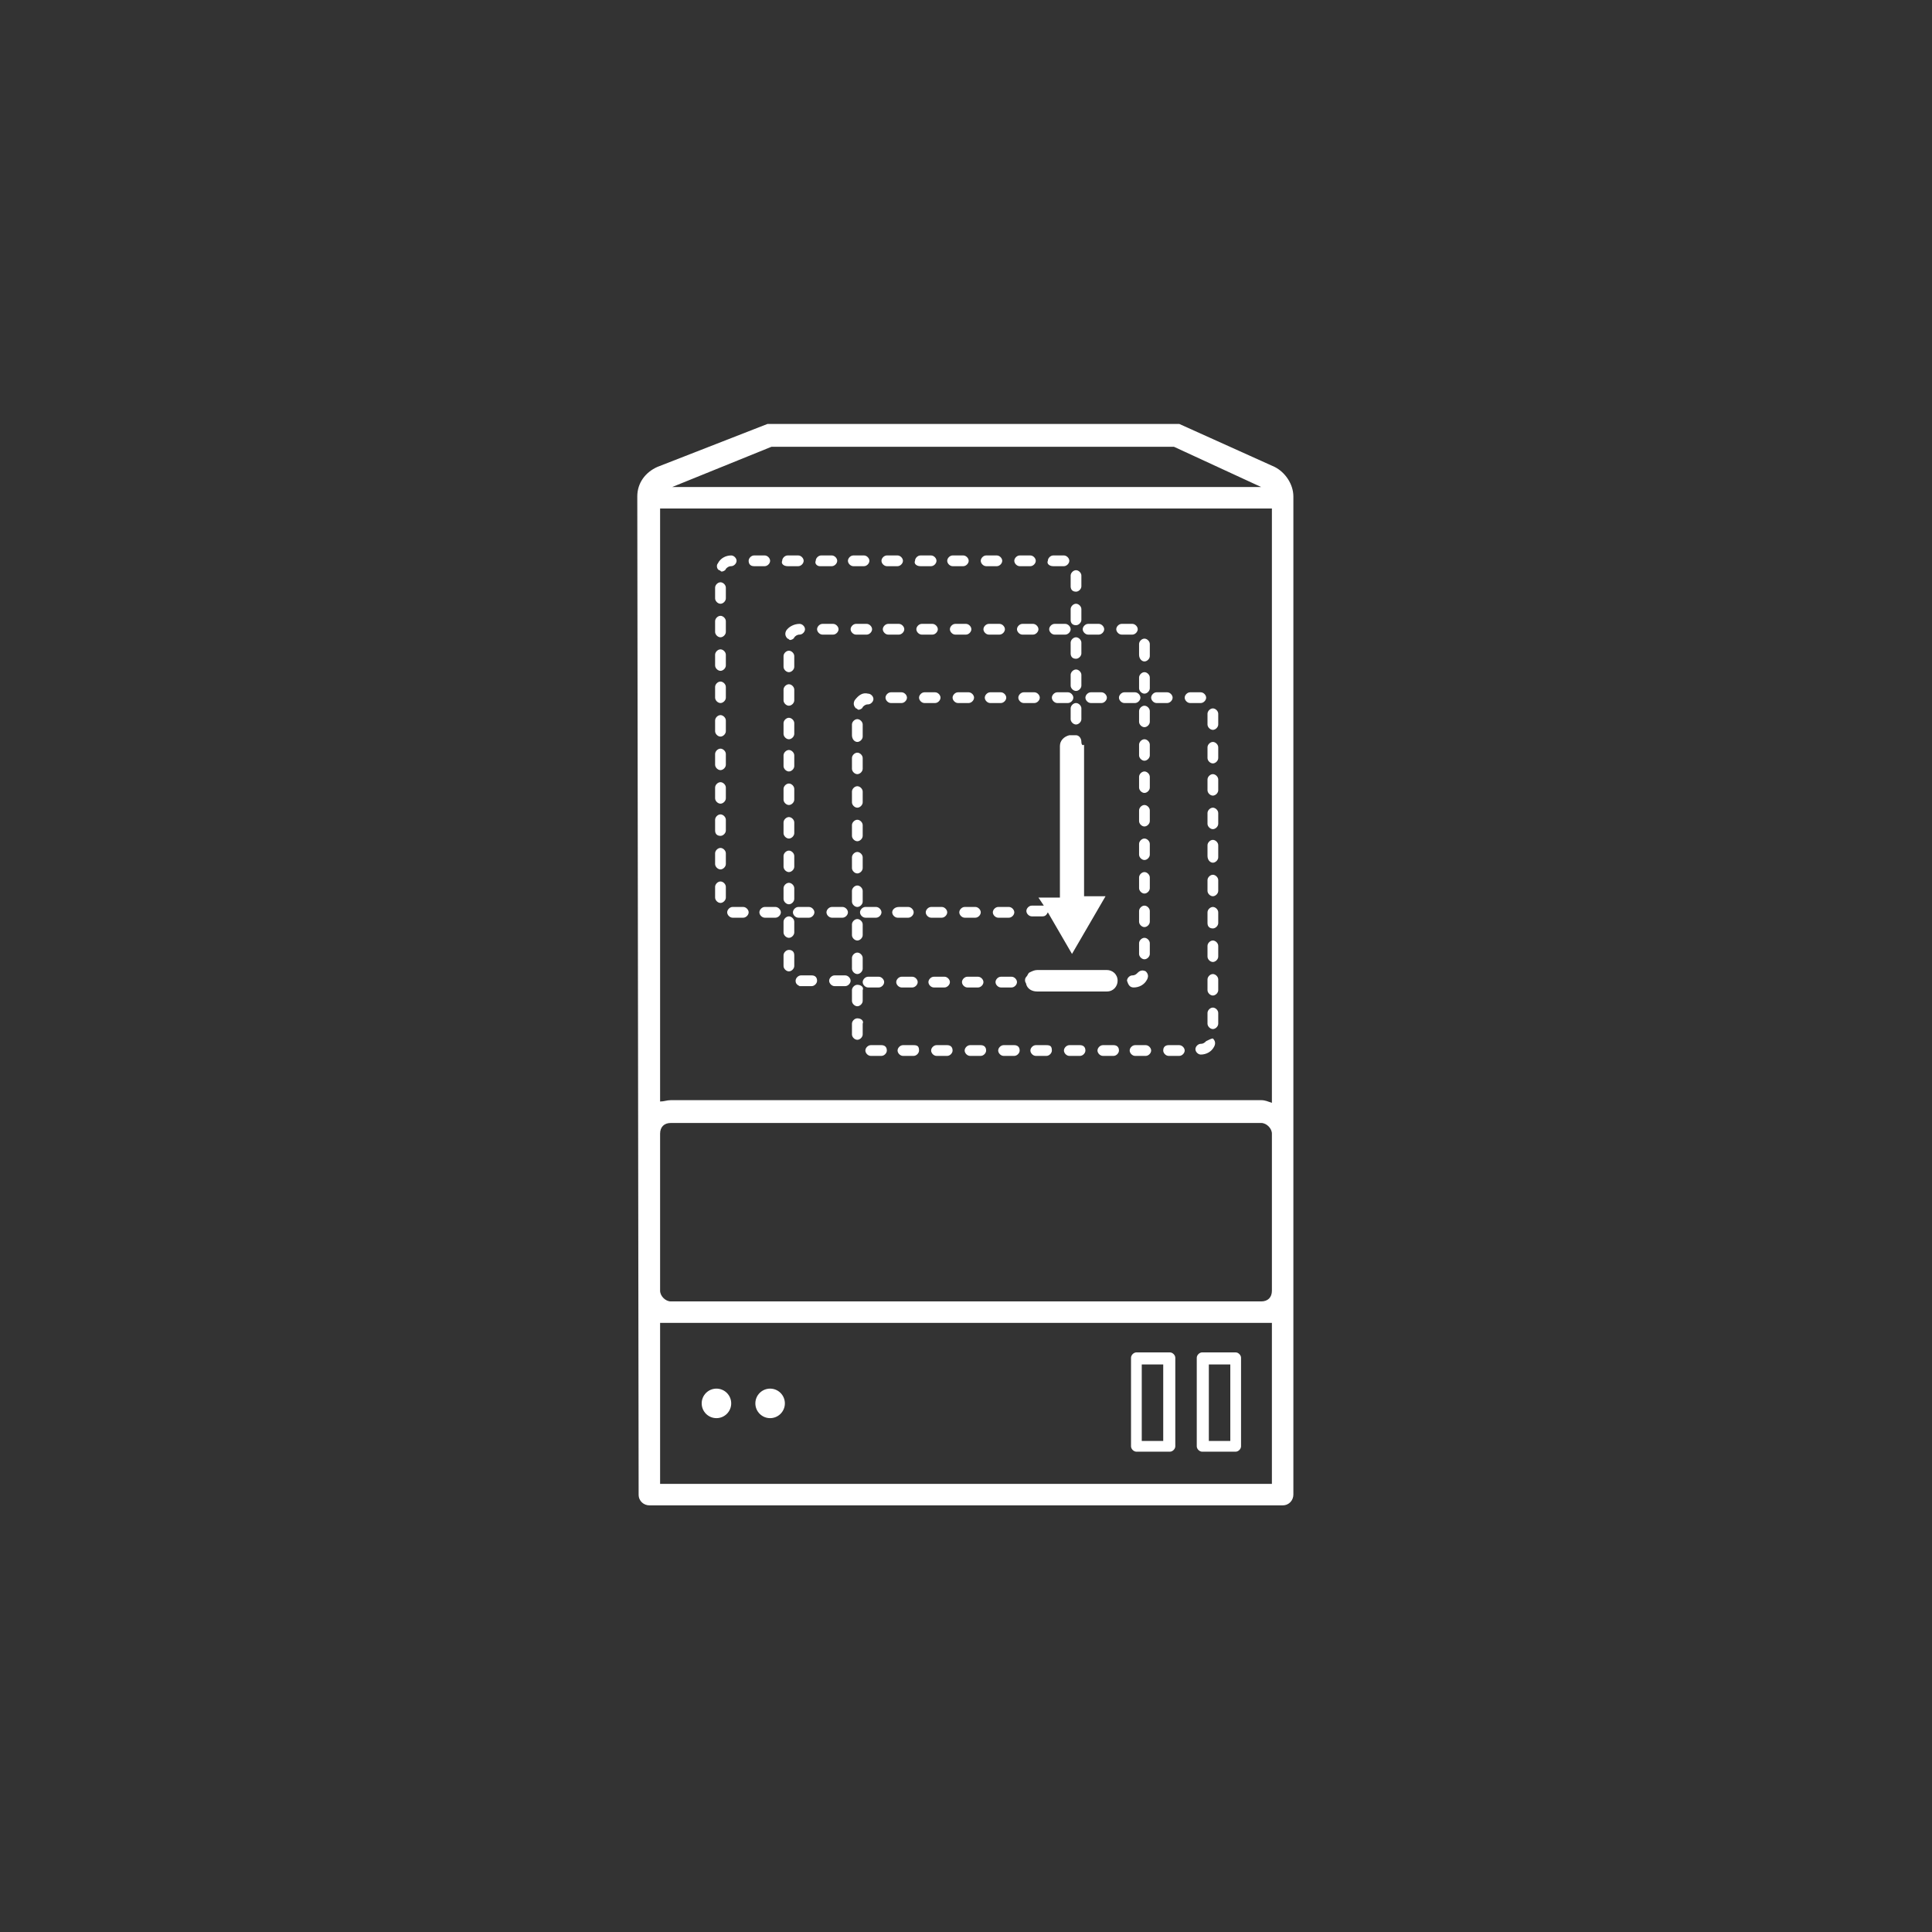 <?xml version="1.0" encoding="utf-8"?>
<!-- Generator: Adobe Illustrator 19.0.0, SVG Export Plug-In . SVG Version: 6.00 Build 0)  -->
<!DOCTYPE svg PUBLIC "-//W3C//DTD SVG 1.0//EN" "http://www.w3.org/TR/2001/REC-SVG-20010904/DTD/svg10.dtd">
<svg version="1.0" xmlns="http://www.w3.org/2000/svg" xmlns:xlink="http://www.w3.org/1999/xlink" x="0px" y="0px"
	 viewBox="0 0 144 144" enable-background="new 0 0 144 144" xml:space="preserve">
<rect x="0" y="0" width="144" height="144" fill="#333333" stroke="none"/>
<g id="template" display="none">
	<circle display="inline" fill="none" stroke="#FFFFFF" stroke-width="0.25" stroke-miterlimit="10" cx="72" cy="72" r="36"/>
	<g display="inline">
		
			<circle fill="none" stroke="#FFFFFF" stroke-width="0.25" stroke-linecap="round" stroke-miterlimit="10" stroke-dasharray="1.988,1.988" cx="72" cy="72" r="40.5"/>
	</g>
	
		<line display="inline" fill="none" stroke="#FFFFFF" stroke-width="0.25" stroke-miterlimit="10" x1="72" y1="18" x2="72" y2="126"/>
	
		<line display="inline" fill="none" stroke="#FFFFFF" stroke-width="0.25" stroke-miterlimit="10" x1="126" y1="72" x2="18" y2="72"/>
	
		<line display="inline" fill="none" stroke="#FFFFFF" stroke-width="0.25" stroke-miterlimit="10" x1="110.2" y1="33.8" x2="33.8" y2="110.2"/>
	
		<line display="inline" fill="none" stroke="#FFFFFF" stroke-width="0.25" stroke-miterlimit="10" x1="110.2" y1="110.2" x2="33.8" y2="33.8"/>
</g>
<g id="icon">
	<g>
		<g>
			<circle fill="#FFFFFF" cx="53.4" cy="104.6" r="1.1"/>
			<circle fill="#FFFFFF" cx="57.4" cy="104.6" r="1.1"/>
			<path fill="#FFFFFF" d="M89.6,108.2h2.5c0.2,0,0.4-0.2,0.4-0.4v-6.6c0-0.2-0.2-0.4-0.4-0.4h-2.5c-0.2,0-0.4,0.2-0.4,0.4v6.6
				C89.2,108,89.4,108.2,89.6,108.2z M90.1,101.7h1.6v5.7h-1.6V101.7z"/>
			<path fill="#FFFFFF" d="M84.7,108.2h2.5c0.2,0,0.4-0.2,0.4-0.4v-6.6c0-0.2-0.2-0.4-0.4-0.4h-2.5c-0.2,0-0.4,0.2-0.4,0.4v6.6
				C84.3,108,84.5,108.2,84.7,108.2z M85.1,101.7h1.6v5.7h-1.6V101.7z"/>
			<path fill="#FFFFFF" d="M71.5,68c0,0.2,0.2,0.4,0.4,0.4h0.8c0.2,0,0.4-0.2,0.4-0.4s-0.2-0.4-0.4-0.4h-0.8
				C71.7,67.6,71.5,67.8,71.5,68z"/>
			<path fill="#FFFFFF" d="M80.2,49.1c0.2,0,0.4-0.2,0.4-0.4v-0.8c0-0.2-0.2-0.4-0.4-0.4c-0.2,0-0.4,0.2-0.4,0.4v0.8
				C79.8,48.9,79.9,49.1,80.2,49.1z"/>
			<path fill="#FFFFFF" d="M73.5,42.2h0.8c0.2,0,0.4-0.2,0.4-0.4c0-0.2-0.2-0.4-0.4-0.4h-0.8c-0.2,0-0.4,0.2-0.4,0.4
				C73.1,42,73.3,42.2,73.5,42.2z"/>
			<path fill="#FFFFFF" d="M66.5,68c0,0.2,0.2,0.4,0.4,0.4h0.8c0.2,0,0.4-0.2,0.4-0.4s-0.2-0.4-0.4-0.4H67
				C66.7,67.6,66.5,67.8,66.5,68z"/>
			<path fill="#FFFFFF" d="M68.6,42.2h0.8c0.2,0,0.4-0.2,0.4-0.4c0-0.2-0.2-0.4-0.4-0.4h-0.8c-0.2,0-0.4,0.2-0.4,0.4
				C68.1,42,68.3,42.2,68.6,42.2z"/>
			<path fill="#FFFFFF" d="M69,68c0,0.2,0.2,0.4,0.4,0.4h0.8c0.2,0,0.4-0.2,0.4-0.4s-0.2-0.4-0.4-0.4h-0.8C69.2,67.6,69,67.8,69,68z
				"/>
			<path fill="#FFFFFF" d="M71,42.2h0.8c0.2,0,0.4-0.2,0.4-0.4c0-0.2-0.2-0.4-0.4-0.4H71c-0.2,0-0.4,0.2-0.4,0.4
				C70.6,42,70.8,42.2,71,42.2z"/>
			<path fill="#FFFFFF" d="M79.8,51.1c0,0.2,0.2,0.4,0.4,0.4c0.2,0,0.4-0.2,0.4-0.4v-0.8c0-0.2-0.2-0.4-0.4-0.4
				c-0.2,0-0.4,0.2-0.4,0.4V51.1z"/>
			<path fill="#FFFFFF" d="M80.2,46.6c0.2,0,0.4-0.2,0.4-0.4v-0.8c0-0.2-0.2-0.4-0.4-0.4c-0.2,0-0.4,0.2-0.4,0.4v0.8
				C79.8,46.4,79.9,46.6,80.2,46.6z"/>
			<path fill="#FFFFFF" d="M80.2,44.1c0.2,0,0.4-0.2,0.4-0.4v-0.8c0-0.2-0.2-0.4-0.4-0.4c-0.2,0-0.4,0.2-0.4,0.4v0.8
				C79.8,43.9,79.9,44.1,80.2,44.1z"/>
			<path fill="#FFFFFF" d="M80.2,52.4c-0.2,0-0.4,0.2-0.4,0.4v0.8c0,0.2,0.2,0.4,0.4,0.4c0.2,0,0.4-0.2,0.4-0.4v-0.8
				C80.6,52.6,80.4,52.4,80.2,52.4z"/>
			<path fill="#FFFFFF" d="M76,42.2h0.8c0.2,0,0.4-0.2,0.4-0.4c0-0.2-0.2-0.4-0.4-0.4H76c-0.2,0-0.4,0.2-0.4,0.4
				C75.6,42,75.8,42.2,76,42.2z"/>
			<path fill="#FFFFFF" d="M74,68c0,0.2,0.2,0.4,0.4,0.4h0.8c0.2,0,0.4-0.2,0.4-0.4s-0.2-0.4-0.4-0.4h-0.8C74.2,67.6,74,67.8,74,68z
				"/>
			<path fill="#FFFFFF" d="M78.5,42.2h0.8c0.2,0,0.4-0.2,0.4-0.4c0-0.2-0.2-0.4-0.4-0.4h-0.8c-0.2,0-0.4,0.2-0.4,0.4
				C78,42,78.2,42.2,78.5,42.2z"/>
			<path fill="#FFFFFF" d="M53.7,52.4c0.2,0,0.4-0.2,0.4-0.4v-0.8c0-0.2-0.2-0.4-0.4-0.4c-0.2,0-0.4,0.2-0.4,0.4V52
				C53.3,52.2,53.5,52.4,53.7,52.4z"/>
			<path fill="#FFFFFF" d="M56.2,42.2H57c0.2,0,0.4-0.2,0.4-0.4c0-0.2-0.2-0.4-0.4-0.4h-0.8c-0.2,0-0.4,0.2-0.4,0.4
				C55.8,42,55.9,42.2,56.2,42.2z"/>
			<path fill="#FFFFFF" d="M53.7,64.8c0.2,0,0.4-0.2,0.4-0.4v-0.8c0-0.2-0.2-0.4-0.4-0.4c-0.2,0-0.4,0.2-0.4,0.4v0.8
				C53.3,64.6,53.5,64.8,53.7,64.8z"/>
			<path fill="#FFFFFF" d="M54.2,68c0,0.2,0.2,0.4,0.4,0.4h0.8c0.2,0,0.4-0.2,0.4-0.4s-0.2-0.4-0.4-0.4h-0.8
				C54.4,67.6,54.2,67.8,54.2,68z"/>
			<path fill="#FFFFFF" d="M58.7,42.2h0.8c0.2,0,0.4-0.2,0.4-0.4c0-0.2-0.2-0.4-0.4-0.4h-0.8c-0.2,0-0.4,0.2-0.4,0.4
				C58.2,42,58.4,42.2,58.7,42.2z"/>
			<path fill="#FFFFFF" d="M53.6,42.5c0.1,0,0.1,0.1,0.2,0.1c0.1,0,0.3-0.1,0.3-0.2c0.1-0.1,0.2-0.2,0.4-0.2c0.2,0,0.4-0.2,0.4-0.4
				c0-0.2-0.2-0.4-0.4-0.4c-0.4,0-0.8,0.2-1,0.6C53.4,42.1,53.4,42.4,53.6,42.5z"/>
			<path fill="#FFFFFF" d="M56.6,68c0,0.2,0.2,0.4,0.4,0.4h0.8c0.2,0,0.4-0.2,0.4-0.4s-0.2-0.4-0.4-0.4h-0.8
				C56.8,67.6,56.6,67.8,56.6,68z"/>
			<path fill="#FFFFFF" d="M53.7,67.3c0.2,0,0.4-0.2,0.4-0.4v-0.8c0-0.2-0.2-0.4-0.4-0.4c-0.2,0-0.4,0.2-0.4,0.4v0.8
				C53.3,67.1,53.5,67.3,53.7,67.3z"/>
			<path fill="#FFFFFF" d="M53.7,47.5c0.2,0,0.4-0.2,0.4-0.4v-0.8c0-0.2-0.2-0.4-0.4-0.4c-0.2,0-0.4,0.2-0.4,0.4v0.8
				C53.3,47.3,53.5,47.5,53.7,47.5z"/>
			<path fill="#FFFFFF" d="M53.7,59.9c0.2,0,0.4-0.2,0.4-0.4v-0.8c0-0.2-0.2-0.4-0.4-0.4c-0.2,0-0.4,0.2-0.4,0.4v0.8
				C53.3,59.7,53.5,59.9,53.7,59.9z"/>
			<path fill="#FFFFFF" d="M53.7,62.3c0.2,0,0.4-0.2,0.4-0.4v-0.8c0-0.2-0.2-0.4-0.4-0.4c-0.2,0-0.4,0.2-0.4,0.4v0.8
				C53.3,62.2,53.5,62.3,53.7,62.3z"/>
			<path fill="#FFFFFF" d="M53.7,57.4c0.2,0,0.4-0.2,0.4-0.4v-0.8c0-0.2-0.2-0.4-0.4-0.4c-0.2,0-0.4,0.2-0.4,0.4V57
				C53.3,57.2,53.5,57.4,53.7,57.4z"/>
			<path fill="#FFFFFF" d="M53.7,54.9c0.2,0,0.4-0.2,0.4-0.4v-0.8c0-0.2-0.2-0.4-0.4-0.4c-0.2,0-0.4,0.2-0.4,0.4v0.8
				C53.3,54.7,53.5,54.9,53.7,54.9z"/>
			<path fill="#FFFFFF" d="M53.7,50c0.2,0,0.4-0.2,0.4-0.4v-0.8c0-0.2-0.2-0.4-0.4-0.4c-0.2,0-0.4,0.2-0.4,0.4v0.8
				C53.3,49.8,53.5,50,53.7,50z"/>
			<path fill="#FFFFFF" d="M53.7,45c0.2,0,0.4-0.2,0.4-0.4v-0.8c0-0.2-0.2-0.4-0.4-0.4c-0.2,0-0.4,0.2-0.4,0.4v0.8
				C53.3,44.8,53.5,45,53.7,45z"/>
			<path fill="#FFFFFF" d="M64.1,68c0,0.2,0.2,0.4,0.4,0.4h0.8c0.2,0,0.4-0.2,0.4-0.4s-0.2-0.4-0.4-0.4h-0.8
				C64.3,67.6,64.1,67.8,64.1,68z"/>
			<path fill="#FFFFFF" d="M61.6,68c0,0.2,0.2,0.4,0.4,0.4h0.8c0.2,0,0.4-0.2,0.4-0.4s-0.2-0.4-0.4-0.4H62
				C61.8,67.6,61.6,67.8,61.6,68z"/>
			<path fill="#FFFFFF" d="M63.6,42.2h0.8c0.2,0,0.4-0.2,0.4-0.4c0-0.2-0.2-0.4-0.4-0.4h-0.8c-0.2,0-0.4,0.2-0.4,0.4
				C63.2,42,63.4,42.2,63.6,42.2z"/>
			<path fill="#FFFFFF" d="M66.1,42.2h0.8c0.2,0,0.4-0.2,0.4-0.4c0-0.2-0.2-0.4-0.4-0.4h-0.8c-0.2,0-0.4,0.2-0.4,0.4
				C65.7,42,65.9,42.2,66.1,42.2z"/>
			<path fill="#FFFFFF" d="M59.1,68c0,0.2,0.2,0.4,0.4,0.4h0.8c0.2,0,0.4-0.2,0.4-0.4s-0.2-0.4-0.4-0.4h-0.8
				C59.3,67.6,59.1,67.8,59.1,68z"/>
			<path fill="#FFFFFF" d="M61.1,42.2H62c0.2,0,0.4-0.2,0.4-0.4c0-0.2-0.2-0.4-0.4-0.4h-0.8c-0.2,0-0.4,0.2-0.4,0.4
				C60.7,42,60.9,42.2,61.1,42.2z"/>
			<path fill="#FFFFFF" d="M84.9,71.1c0,0.2,0.2,0.4,0.4,0.4s0.4-0.2,0.4-0.4v-0.8c0-0.2-0.2-0.4-0.4-0.4s-0.4,0.2-0.4,0.4V71.1z"/>
			<path fill="#FFFFFF" d="M85.3,49.3c0.2,0,0.4-0.2,0.4-0.4V48c0-0.2-0.2-0.4-0.4-0.4s-0.4,0.2-0.4,0.4v0.8
				C84.9,49.1,85.1,49.3,85.3,49.3z"/>
			<path fill="#FFFFFF" d="M84.5,73.6c0.4,0,0.8-0.2,1-0.6c0.1-0.2,0.1-0.4-0.1-0.6c-0.2-0.1-0.4-0.1-0.6,0.1
				c-0.1,0.1-0.2,0.2-0.4,0.2c-0.2,0-0.4,0.2-0.4,0.4C84.1,73.4,84.2,73.6,84.5,73.6C84.5,73.6,84.5,73.6,84.5,73.6z"/>
			<path fill="#FFFFFF" d="M63,72.7h-0.8c-0.2,0-0.4,0.2-0.4,0.4s0.2,0.4,0.4,0.4H63c0.2,0,0.4-0.2,0.4-0.4S63.2,72.7,63,72.7z"/>
			<path fill="#FFFFFF" d="M58.4,67c0,0.2,0.2,0.4,0.4,0.4c0.2,0,0.4-0.2,0.4-0.4v-0.8c0-0.2-0.2-0.4-0.4-0.4
				c-0.2,0-0.4,0.2-0.4,0.4V67z"/>
			<path fill="#FFFFFF" d="M60.5,72.7h-0.8c-0.2,0-0.4,0.2-0.4,0.4c0,0.2,0.1,0.3,0.3,0.4l0.9,0c0.2,0,0.4-0.2,0.4-0.4
				S60.8,72.7,60.5,72.7z"/>
			<path fill="#FFFFFF" d="M65.5,73.6c0.2,0,0.4-0.2,0.4-0.4s-0.2-0.4-0.4-0.4h-0.8c-0.2,0-0.4,0.2-0.4,0.4s0.2,0.4,0.4,0.4H65.5z"
				/>
			<path fill="#FFFFFF" d="M84.9,68.7c0,0.2,0.2,0.4,0.4,0.4s0.4-0.2,0.4-0.4v-0.8c0-0.2-0.2-0.4-0.4-0.4s-0.4,0.2-0.4,0.4V68.7z"/>
			<path fill="#FFFFFF" d="M85.3,51.7c0.2,0,0.4-0.2,0.4-0.4v-0.8c0-0.2-0.2-0.4-0.4-0.4s-0.4,0.2-0.4,0.4v0.8
				C84.9,51.5,85.1,51.7,85.3,51.7z"/>
			<path fill="#FFFFFF" d="M84.9,58.7c0,0.2,0.2,0.4,0.4,0.4s0.4-0.2,0.4-0.4v-0.8c0-0.2-0.2-0.4-0.4-0.4s-0.4,0.2-0.4,0.4V58.7z"/>
			<path fill="#FFFFFF" d="M84.9,66.2c0,0.2,0.2,0.4,0.4,0.4s0.4-0.2,0.4-0.4v-0.8c0-0.2-0.2-0.4-0.4-0.4s-0.4,0.2-0.4,0.4V66.2z"/>
			<path fill="#FFFFFF" d="M85.3,54.2c0.2,0,0.4-0.2,0.4-0.4V53c0-0.2-0.2-0.4-0.4-0.4s-0.4,0.2-0.4,0.4v0.8
				C84.9,54,85.1,54.2,85.3,54.2z"/>
			<path fill="#FFFFFF" d="M68,73.6c0.2,0,0.4-0.2,0.4-0.4s-0.2-0.4-0.4-0.4h-0.8c-0.2,0-0.4,0.2-0.4,0.4s0.2,0.4,0.4,0.4H68z"/>
			<path fill="#FFFFFF" d="M84.9,56.3c0,0.2,0.2,0.4,0.4,0.4s0.4-0.2,0.4-0.4v-0.8c0-0.2-0.2-0.4-0.4-0.4s-0.4,0.2-0.4,0.4V56.3z"/>
			<path fill="#FFFFFF" d="M70.4,73.6c0.2,0,0.4-0.2,0.4-0.4s-0.2-0.4-0.4-0.4h-0.8c-0.2,0-0.4,0.2-0.4,0.4s0.2,0.4,0.4,0.4H70.4z"
				/>
			<path fill="#FFFFFF" d="M58.4,64.6c0,0.2,0.2,0.4,0.4,0.4c0.2,0,0.4-0.2,0.4-0.4v-0.8c0-0.2-0.2-0.4-0.4-0.4
				c-0.2,0-0.4,0.2-0.4,0.4V64.6z"/>
			<path fill="#FFFFFF" d="M75.4,73.6c0.2,0,0.4-0.2,0.4-0.4s-0.2-0.4-0.4-0.4h-0.8c-0.2,0-0.4,0.2-0.4,0.4s0.2,0.4,0.4,0.4H75.4z"
				/>
			<path fill="#FFFFFF" d="M84.9,63.7c0,0.2,0.2,0.4,0.4,0.4s0.4-0.2,0.4-0.4v-0.8c0-0.2-0.2-0.4-0.4-0.4s-0.4,0.2-0.4,0.4V63.7z"/>
			<path fill="#FFFFFF" d="M84.9,61.2c0,0.2,0.2,0.4,0.4,0.4s0.4-0.2,0.4-0.4v-0.8c0-0.2-0.2-0.4-0.4-0.4s-0.4,0.2-0.4,0.4V61.2z"/>
			<path fill="#FFFFFF" d="M72.9,73.6c0.2,0,0.4-0.2,0.4-0.4s-0.2-0.4-0.4-0.4h-0.8c-0.2,0-0.4,0.2-0.4,0.4s0.2,0.4,0.4,0.4H72.9z"
				/>
			<path fill="#FFFFFF" d="M78.6,46.5c-0.2,0-0.4,0.2-0.4,0.4c0,0.2,0.2,0.4,0.4,0.4h0.8c0.2,0,0.4-0.2,0.4-0.4
				c0-0.2-0.2-0.4-0.4-0.4H78.6z"/>
			<path fill="#FFFFFF" d="M76.2,46.5c-0.2,0-0.4,0.2-0.4,0.4c0,0.2,0.2,0.4,0.4,0.4H77c0.2,0,0.4-0.2,0.4-0.4
				c0-0.2-0.2-0.4-0.4-0.4H76.2z"/>
			<path fill="#FFFFFF" d="M58.8,70.8c-0.2,0-0.4,0.2-0.4,0.4V72c0,0.2,0.2,0.4,0.4,0.4c0.2,0,0.4-0.2,0.4-0.4v-0.8
				C59.2,70.9,59,70.8,58.8,70.8z"/>
			<path fill="#FFFFFF" d="M58.8,68.3c-0.2,0-0.4,0.2-0.4,0.4v0.8c0,0.2,0.2,0.4,0.4,0.4c0.2,0,0.4-0.2,0.4-0.4v-0.8
				C59.2,68.5,59,68.3,58.8,68.3z"/>
			<path fill="#FFFFFF" d="M58.4,52.2c0,0.2,0.2,0.4,0.4,0.4c0.2,0,0.4-0.2,0.4-0.4v-0.8c0-0.2-0.2-0.4-0.4-0.4
				c-0.2,0-0.4,0.2-0.4,0.4V52.2z"/>
			<path fill="#FFFFFF" d="M73.7,46.5c-0.2,0-0.4,0.2-0.4,0.4c0,0.2,0.2,0.4,0.4,0.4h0.8c0.2,0,0.4-0.2,0.4-0.4
				c0-0.2-0.2-0.4-0.4-0.4H73.7z"/>
			<path fill="#FFFFFF" d="M66.2,46.5c-0.2,0-0.4,0.2-0.4,0.4c0,0.2,0.2,0.4,0.4,0.4h0.8c0.2,0,0.4-0.2,0.4-0.4
				c0-0.2-0.2-0.4-0.4-0.4H66.2z"/>
			<path fill="#FFFFFF" d="M61.3,46.5c-0.2,0-0.4,0.2-0.4,0.4c0,0.2,0.2,0.4,0.4,0.4h0.8c0.2,0,0.4-0.2,0.4-0.4
				c0-0.2-0.2-0.4-0.4-0.4H61.3z"/>
			<path fill="#FFFFFF" d="M63.8,46.5c-0.2,0-0.4,0.2-0.4,0.4c0,0.2,0.2,0.4,0.4,0.4h0.8c0.2,0,0.4-0.2,0.4-0.4
				c0-0.2-0.2-0.4-0.4-0.4H63.8z"/>
			<path fill="#FFFFFF" d="M58.6,47c-0.1,0.2-0.1,0.4,0.1,0.6c0.1,0,0.1,0.1,0.2,0.1c0.1,0,0.3-0.1,0.3-0.2c0.1-0.1,0.2-0.2,0.4-0.2
				c0.2,0,0.4-0.2,0.4-0.4c0-0.2-0.2-0.4-0.4-0.4C59.2,46.5,58.8,46.7,58.6,47z"/>
			<path fill="#FFFFFF" d="M81.1,47.3h0.8c0.2,0,0.4-0.2,0.4-0.4c0-0.2-0.2-0.4-0.4-0.4h-0.8c-0.2,0-0.4,0.2-0.4,0.4
				C80.7,47.1,80.9,47.3,81.1,47.3z"/>
			<path fill="#FFFFFF" d="M71.2,46.5c-0.2,0-0.4,0.2-0.4,0.4c0,0.2,0.2,0.4,0.4,0.4H72c0.2,0,0.4-0.2,0.4-0.4
				c0-0.2-0.2-0.4-0.4-0.4H71.2z"/>
			<path fill="#FFFFFF" d="M83.6,47.3h0.8c0.2,0,0.4-0.2,0.4-0.4c0-0.2-0.2-0.4-0.4-0.4h-0.8c-0.2,0-0.4,0.2-0.4,0.4
				C83.2,47.1,83.4,47.3,83.6,47.3z"/>
			<path fill="#FFFFFF" d="M68.7,46.5c-0.2,0-0.4,0.2-0.4,0.4c0,0.2,0.2,0.4,0.4,0.4h0.8c0.2,0,0.4-0.2,0.4-0.4
				c0-0.2-0.2-0.4-0.4-0.4H68.7z"/>
			<path fill="#FFFFFF" d="M58.4,57.1c0,0.2,0.2,0.4,0.4,0.4c0.2,0,0.4-0.2,0.4-0.4v-0.8c0-0.2-0.2-0.4-0.4-0.4
				c-0.2,0-0.4,0.2-0.4,0.4V57.1z"/>
			<path fill="#FFFFFF" d="M58.8,50.1c0.2,0,0.4-0.2,0.4-0.4v-0.8c0-0.2-0.2-0.4-0.4-0.4c-0.2,0-0.4,0.2-0.4,0.4v0.8
				C58.4,49.9,58.6,50.1,58.8,50.1z"/>
			<path fill="#FFFFFF" d="M58.4,59.6c0,0.2,0.2,0.4,0.4,0.4c0.2,0,0.4-0.2,0.4-0.4v-0.8c0-0.2-0.2-0.4-0.4-0.4
				c-0.2,0-0.4,0.2-0.4,0.4V59.6z"/>
			<path fill="#FFFFFF" d="M58.4,54.7c0,0.2,0.2,0.4,0.4,0.4c0.2,0,0.4-0.2,0.4-0.4v-0.8c0-0.2-0.2-0.4-0.4-0.4
				c-0.2,0-0.4,0.2-0.4,0.4V54.7z"/>
			<path fill="#FFFFFF" d="M58.4,62.1c0,0.2,0.2,0.4,0.4,0.4c0.2,0,0.4-0.2,0.4-0.4v-0.8c0-0.2-0.2-0.4-0.4-0.4
				c-0.2,0-0.4,0.2-0.4,0.4V62.1z"/>
			<path fill="#FFFFFF" d="M63.9,75.9c-0.2,0-0.4,0.2-0.4,0.4v0.8c0,0.2,0.2,0.4,0.4,0.4s0.4-0.2,0.4-0.4v-0.8
				C64.4,76.1,64.2,75.9,63.9,75.9z"/>
			<path fill="#FFFFFF" d="M68.1,77.9h-0.8c-0.2,0-0.4,0.2-0.4,0.4c0,0.2,0.2,0.4,0.4,0.4h0.8c0.2,0,0.4-0.2,0.4-0.4
				C68.5,78,68.4,77.9,68.1,77.9z"/>
			<path fill="#FFFFFF" d="M63.9,73.4c-0.2,0-0.4,0.2-0.4,0.4v0.8c0,0.2,0.2,0.4,0.4,0.4s0.4-0.2,0.4-0.4v-0.8
				C64.4,73.6,64.2,73.4,63.9,73.4z"/>
			<path fill="#FFFFFF" d="M63.5,69.7c0,0.2,0.2,0.4,0.4,0.4s0.4-0.2,0.4-0.4v-0.8c0-0.2-0.2-0.4-0.4-0.4s-0.4,0.2-0.4,0.4V69.7z"/>
			<path fill="#FFFFFF" d="M70.6,77.9h-0.8c-0.2,0-0.4,0.2-0.4,0.4c0,0.2,0.2,0.4,0.4,0.4h0.8c0.2,0,0.4-0.2,0.4-0.4
				C71,78,70.8,77.9,70.6,77.9z"/>
			<path fill="#FFFFFF" d="M63.5,67.2c0,0.2,0.2,0.4,0.4,0.4s0.4-0.2,0.4-0.4v-0.8c0-0.2-0.2-0.4-0.4-0.4s-0.4,0.2-0.4,0.4V67.2z"/>
			<path fill="#FFFFFF" d="M65.7,77.9h-0.8c-0.2,0-0.4,0.2-0.4,0.4c0,0.2,0.2,0.4,0.4,0.4h0.8c0.2,0,0.4-0.2,0.4-0.4
				C66.1,78,65.9,77.9,65.7,77.9z"/>
			<path fill="#FFFFFF" d="M63.5,72.2c0,0.2,0.2,0.4,0.4,0.4s0.4-0.2,0.4-0.4v-0.8c0-0.2-0.2-0.4-0.4-0.4s-0.4,0.2-0.4,0.4V72.2z"/>
			<path fill="#FFFFFF" d="M63.5,64.7c0,0.2,0.2,0.4,0.4,0.4s0.4-0.2,0.4-0.4v-0.8c0-0.2-0.2-0.4-0.4-0.4s-0.4,0.2-0.4,0.4V64.7z"/>
			<path fill="#FFFFFF" d="M63.5,57.3c0,0.2,0.2,0.4,0.4,0.4s0.4-0.2,0.4-0.4v-0.8c0-0.2-0.2-0.4-0.4-0.4s-0.4,0.2-0.4,0.4V57.3z"/>
			<path fill="#FFFFFF" d="M63.9,55.3c0.2,0,0.4-0.2,0.4-0.4V54c0-0.2-0.2-0.4-0.4-0.4s-0.4,0.2-0.4,0.4v0.8
				C63.5,55.1,63.7,55.3,63.9,55.3z"/>
			<path fill="#FFFFFF" d="M63.5,62.3c0,0.2,0.2,0.4,0.4,0.4s0.4-0.2,0.4-0.4v-0.8c0-0.2-0.2-0.4-0.4-0.4s-0.4,0.2-0.4,0.4V62.3z"/>
			<path fill="#FFFFFF" d="M63.5,59.8c0,0.2,0.2,0.4,0.4,0.4s0.4-0.2,0.4-0.4V59c0-0.2-0.2-0.4-0.4-0.4s-0.4,0.2-0.4,0.4V59.8z"/>
			<path fill="#FFFFFF" d="M68.9,51.6c-0.2,0-0.4,0.2-0.4,0.4c0,0.2,0.2,0.4,0.4,0.4h0.8c0.2,0,0.4-0.2,0.4-0.4
				c0-0.2-0.2-0.4-0.4-0.4H68.9z"/>
			<path fill="#FFFFFF" d="M84.6,77.9c-0.2,0-0.4,0.2-0.4,0.4c0,0.2,0.2,0.4,0.4,0.4h0.8c0.2,0,0.4-0.2,0.4-0.4
				c0-0.2-0.2-0.4-0.4-0.4H84.6z"/>
			<path fill="#FFFFFF" d="M83.8,51.6c-0.2,0-0.4,0.2-0.4,0.4c0,0.2,0.2,0.4,0.4,0.4h0.8c0.2,0,0.4-0.2,0.4-0.4
				c0-0.2-0.2-0.4-0.4-0.4H83.8z"/>
			<path fill="#FFFFFF" d="M86.2,52.4h0.8c0.2,0,0.4-0.2,0.4-0.4c0-0.2-0.2-0.4-0.4-0.4h-0.8c-0.2,0-0.4,0.2-0.4,0.4
				C85.8,52.2,86,52.4,86.2,52.4z"/>
			<path fill="#FFFFFF" d="M90.4,74.2c0.2,0,0.4-0.2,0.4-0.4v-0.8c0-0.2-0.2-0.4-0.4-0.4c-0.2,0-0.4,0.2-0.4,0.4v0.8
				C90,74,90.2,74.2,90.4,74.2z"/>
			<path fill="#FFFFFF" d="M86.7,78.3c0,0.2,0.2,0.4,0.4,0.4h0.8c0.2,0,0.4-0.2,0.4-0.4c0-0.2-0.2-0.4-0.4-0.4h-0.8
				C86.9,77.9,86.7,78,86.7,78.3z"/>
			<path fill="#FFFFFF" d="M90.4,76.7c0.2,0,0.4-0.2,0.4-0.4v-0.8c0-0.2-0.2-0.4-0.4-0.4c-0.2,0-0.4,0.2-0.4,0.4v0.8
				C90,76.5,90.2,76.7,90.4,76.7z"/>
			<path fill="#FFFFFF" d="M88.7,52.4h0.8c0.2,0,0.4-0.2,0.4-0.4c0-0.2-0.2-0.4-0.4-0.4h-0.8c-0.2,0-0.4,0.2-0.4,0.4
				C88.3,52.2,88.5,52.4,88.7,52.4z"/>
			<path fill="#FFFFFF" d="M81.3,51.6c-0.2,0-0.4,0.2-0.4,0.4c0,0.2,0.2,0.4,0.4,0.4h0.8c0.2,0,0.4-0.2,0.4-0.4
				c0-0.2-0.2-0.4-0.4-0.4H81.3z"/>
			<path fill="#FFFFFF" d="M66.4,51.6c-0.2,0-0.4,0.2-0.4,0.4c0,0.2,0.2,0.4,0.4,0.4h0.8c0.2,0,0.4-0.2,0.4-0.4
				c0-0.2-0.2-0.4-0.4-0.4H66.4z"/>
			<path fill="#FFFFFF" d="M78.8,51.6c-0.2,0-0.4,0.2-0.4,0.4c0,0.2,0.2,0.4,0.4,0.4h0.8c0.2,0,0.4-0.2,0.4-0.4
				c0-0.2-0.2-0.4-0.4-0.4H78.8z"/>
			<path fill="#FFFFFF" d="M63.7,52.2c-0.1,0.2-0.1,0.4,0.1,0.6c0.1,0,0.1,0.1,0.2,0.1c0.1,0,0.3-0.1,0.3-0.2
				c0.1-0.1,0.2-0.2,0.4-0.2c0.2,0,0.4-0.2,0.4-0.4c0-0.2-0.2-0.4-0.4-0.4C64.3,51.6,64,51.8,63.7,52.2z"/>
			<path fill="#FFFFFF" d="M71.4,51.6c-0.2,0-0.4,0.2-0.4,0.4c0,0.2,0.2,0.4,0.4,0.4h0.8c0.2,0,0.4-0.2,0.4-0.4
				c0-0.2-0.2-0.4-0.4-0.4H71.4z"/>
			<path fill="#FFFFFF" d="M73.8,51.6c-0.2,0-0.4,0.2-0.4,0.4c0,0.2,0.2,0.4,0.4,0.4h0.8c0.2,0,0.4-0.2,0.4-0.4
				c0-0.2-0.2-0.4-0.4-0.4H73.8z"/>
			<path fill="#FFFFFF" d="M76.3,51.6c-0.2,0-0.4,0.2-0.4,0.4c0,0.2,0.2,0.4,0.4,0.4h0.8c0.2,0,0.4-0.2,0.4-0.4
				c0-0.2-0.2-0.4-0.4-0.4H76.3z"/>
			<path fill="#FFFFFF" d="M75.6,77.9h-0.8c-0.2,0-0.4,0.2-0.4,0.4c0,0.2,0.2,0.4,0.4,0.4h0.8c0.2,0,0.4-0.2,0.4-0.4
				C76,78,75.8,77.9,75.6,77.9z"/>
			<path fill="#FFFFFF" d="M83,77.9h-0.8c-0.2,0-0.4,0.2-0.4,0.4c0,0.2,0.2,0.4,0.4,0.4H83c0.2,0,0.4-0.2,0.4-0.4
				C83.4,78,83.2,77.9,83,77.9z"/>
			<path fill="#FFFFFF" d="M89.9,77.6c-0.1,0.1-0.2,0.2-0.4,0.2c-0.2,0-0.4,0.2-0.4,0.4c0,0.2,0.2,0.4,0.4,0.4c0,0,0,0,0,0
				c0.4,0,0.8-0.2,1-0.6c0.1-0.2,0.1-0.4-0.1-0.6C90.3,77.4,90.1,77.5,89.9,77.6z"/>
			<path fill="#FFFFFF" d="M90.4,54.4c0.2,0,0.4-0.2,0.4-0.4v-0.8c0-0.2-0.2-0.4-0.4-0.4c-0.2,0-0.4,0.2-0.4,0.4V54
				C90,54.2,90.2,54.4,90.4,54.4z"/>
			<path fill="#FFFFFF" d="M73.1,77.9h-0.8c-0.2,0-0.4,0.2-0.4,0.4c0,0.2,0.2,0.4,0.4,0.4h0.8c0.2,0,0.4-0.2,0.4-0.4
				C73.5,78,73.3,77.9,73.1,77.9z"/>
			<path fill="#FFFFFF" d="M90.4,71.7c0.2,0,0.4-0.2,0.4-0.4v-0.8c0-0.2-0.2-0.4-0.4-0.4c-0.2,0-0.4,0.2-0.4,0.4v0.8
				C90,71.5,90.2,71.7,90.4,71.7z"/>
			<path fill="#FFFFFF" d="M78,77.9h-0.8c-0.2,0-0.4,0.2-0.4,0.4c0,0.2,0.2,0.4,0.4,0.4H78c0.2,0,0.4-0.2,0.4-0.4
				C78.4,78,78.3,77.9,78,77.9z"/>
			<path fill="#FFFFFF" d="M80.5,77.9h-0.8c-0.2,0-0.4,0.2-0.4,0.4c0,0.2,0.2,0.4,0.4,0.4h0.8c0.2,0,0.4-0.2,0.4-0.4
				C80.9,78,80.7,77.9,80.5,77.9z"/>
			<path fill="#FFFFFF" d="M90.4,56.9c0.2,0,0.4-0.2,0.4-0.4v-0.8c0-0.2-0.2-0.4-0.4-0.4c-0.2,0-0.4,0.2-0.4,0.4v0.8
				C90,56.7,90.2,56.9,90.4,56.9z"/>
			<path fill="#FFFFFF" d="M90.4,61.8c0.2,0,0.4-0.2,0.4-0.4v-0.8c0-0.2-0.2-0.4-0.4-0.4c-0.2,0-0.4,0.2-0.4,0.4v0.8
				C90,61.6,90.2,61.8,90.4,61.8z"/>
			<path fill="#FFFFFF" d="M90.4,59.3c0.2,0,0.4-0.2,0.4-0.4v-0.8c0-0.2-0.2-0.4-0.4-0.4c-0.2,0-0.4,0.2-0.4,0.4v0.8
				C90,59.1,90.2,59.3,90.4,59.3z"/>
			<path fill="#FFFFFF" d="M90.4,64.3c0.2,0,0.4-0.2,0.4-0.4V63c0-0.2-0.2-0.4-0.4-0.4c-0.2,0-0.4,0.2-0.4,0.4v0.8
				C90,64.1,90.2,64.3,90.4,64.3z"/>
			<path fill="#FFFFFF" d="M90.4,69.2c0.2,0,0.4-0.2,0.4-0.4V68c0-0.2-0.2-0.4-0.4-0.4c-0.2,0-0.4,0.2-0.4,0.4v0.8
				C90,69.1,90.2,69.2,90.4,69.2z"/>
			<path fill="#FFFFFF" d="M90.4,66.8c0.2,0,0.4-0.2,0.4-0.4v-0.8c0-0.2-0.2-0.4-0.4-0.4c-0.2,0-0.4,0.2-0.4,0.4v0.8
				C90,66.6,90.2,66.8,90.4,66.8z"/>
			<path fill="#FFFFFF" d="M80.6,55.3L80.6,55.3c0-0.3-0.2-0.5-0.4-0.5c-0.1,0-0.1,0-0.2,0c0,0-0.1,0-0.1,0c-0.1,0-0.1,0-0.2,0
				c-0.4,0.1-0.7,0.4-0.7,0.8l0,11.3l-1.6,0l0.4,0.6c0,0-0.1,0-0.1,0h-0.8c-0.2,0-0.4,0.2-0.4,0.4s0.2,0.4,0.4,0.4h0.8
				c0.2,0,0.3-0.1,0.4-0.3l1.8,3.1l2.5-4.3l-1.6,0l0-11.3C80.7,55.6,80.6,55.5,80.6,55.3z"/>
			<path fill="#FFFFFF" d="M77.3,72.3c-0.2,0-0.4,0.1-0.6,0.2c-0.1,0.1-0.1,0.2-0.2,0.3c-0.1,0.1-0.1,0.2-0.1,0.3s0.1,0.2,0.1,0.3
				c0.1,0.3,0.4,0.5,0.8,0.5l5.2,0c0.5,0,0.8-0.4,0.8-0.8c0-0.5-0.4-0.8-0.8-0.8L77.3,72.3z"/>
			<path fill="#FFFFFF" d="M47.6,111.4c0,0.5,0.4,0.8,0.8,0.8h47.2c0.5,0,0.8-0.4,0.8-0.8l0-74.4c0-0.9-0.6-1.8-1.4-2.2l-7.1-3.2
				H57.2l-8.2,3.2c-0.9,0.4-1.5,1.2-1.5,2.2L47.6,111.4z M57.5,33.3h30l6.5,3H50.1L57.5,33.3z M49.2,37.9h45.6v44.3
				C94.5,82.1,94.3,82,94,82H50c-0.3,0-0.5,0.1-0.8,0.1V37.9z M49.2,84.5c0-0.5,0.3-0.8,0.8-0.8h44c0.4,0,0.8,0.4,0.8,0.8v11.4v0.3
				c0,0.5-0.3,0.8-0.8,0.8H50c-0.4,0-0.8-0.4-0.8-0.8V96V84.5z M94.8,110.6H49.2v-12h45.6V110.6z"/>
		</g>
	</g>
</g>
</svg>
